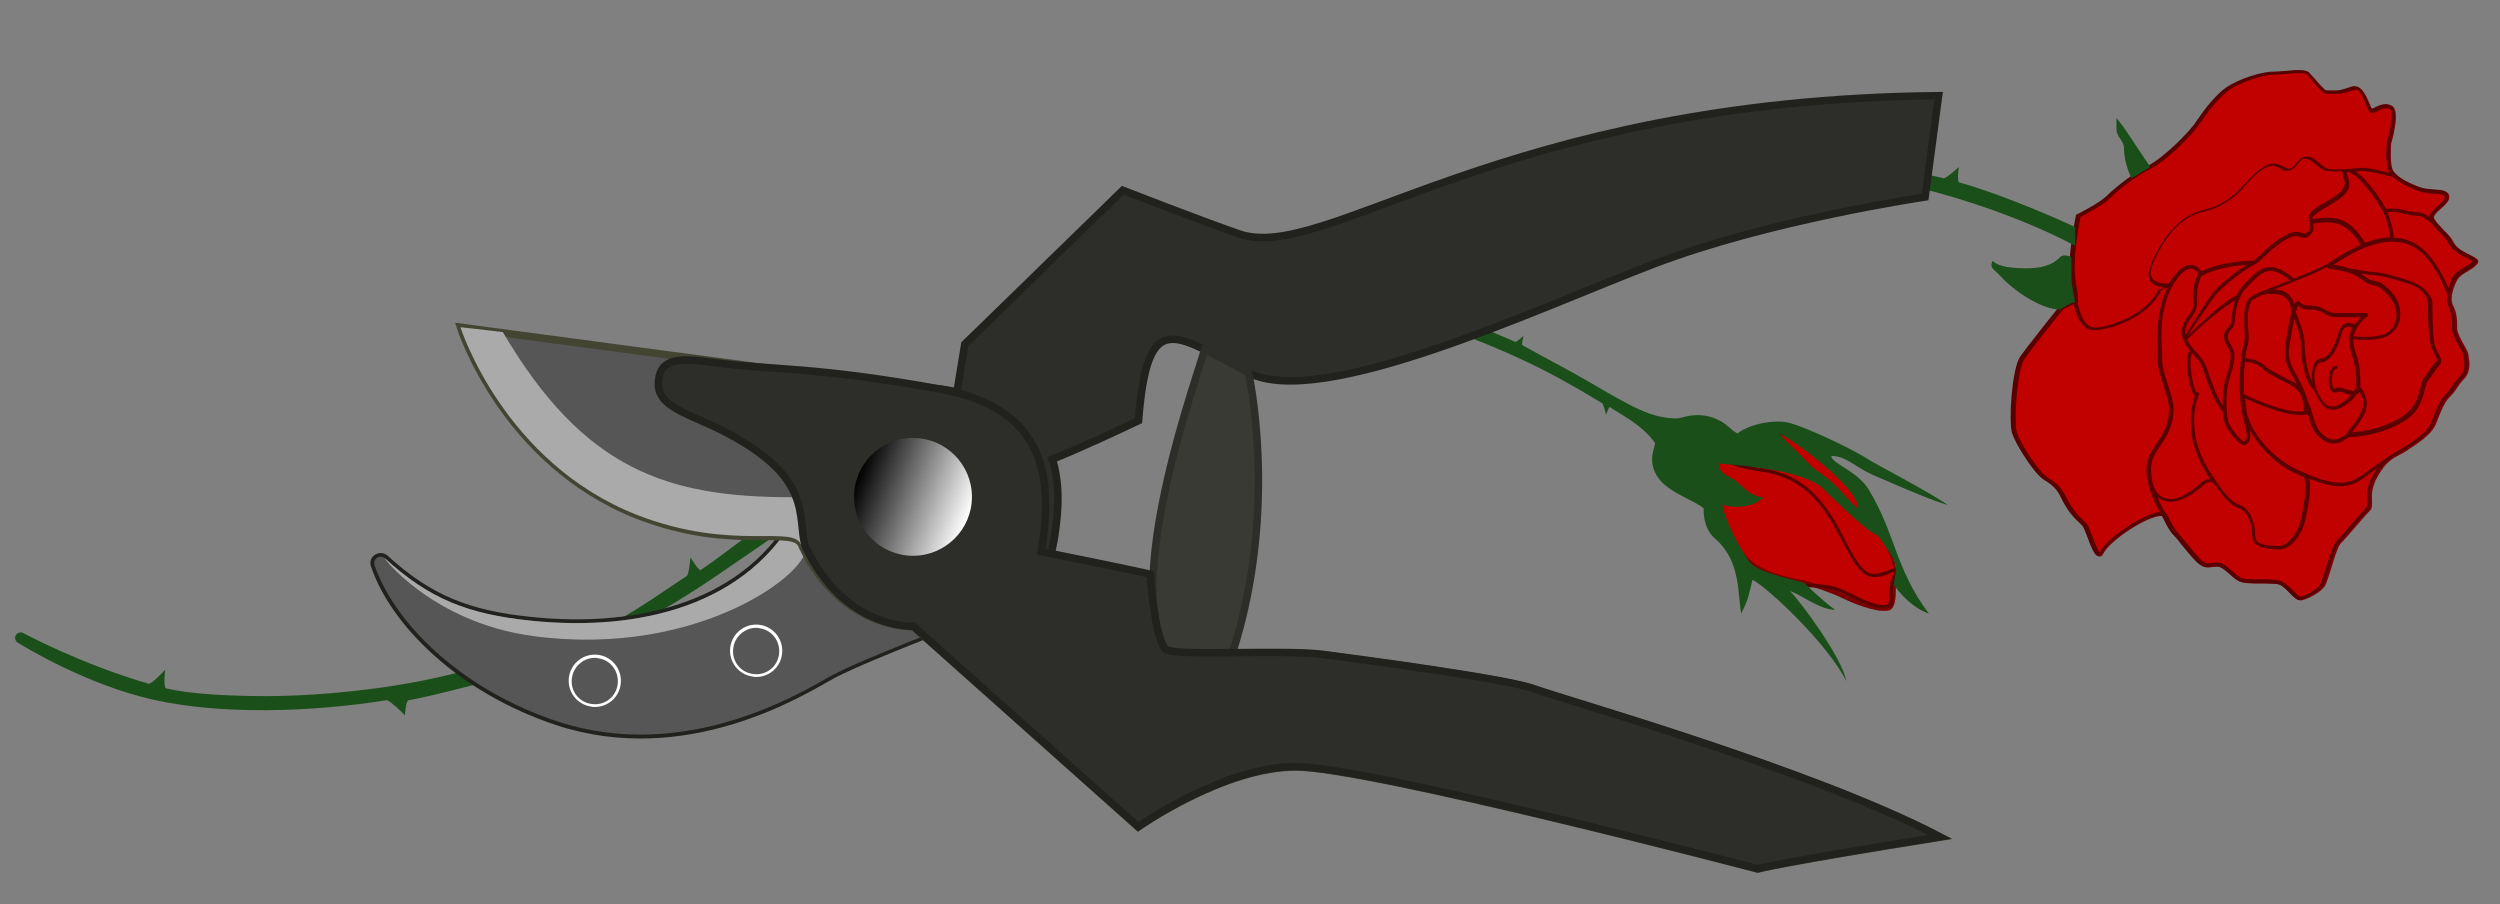 <?xml version="1.0" encoding="utf-8"?>
<!-- Generator: Adobe Illustrator 22.1.0, SVG Export Plug-In . SVG Version: 6.00 Build 0)  -->
<svg version="1.1" id="Слой_1" xmlns="http://www.w3.org/2000/svg" xmlns:xlink="http://www.w3.org/1999/xlink" x="0px" y="0px"
	 viewBox="0 0 666.2 241" style="enable-background:new 0 0 666.2 241;" xml:space="preserve">
<rect x="0" y="0" width="666.2" height="241" fill="#808080" stroke="none"/>
<style type="text/css">
	.st0{fill:#C10100;}
	.st1{fill:#7A0101;}
	.st2{fill:#590000;}
	.st3{fill:#1A4F1A;}
	.st4{fill:#2D2D29;stroke:#21211E;stroke-width:2;stroke-miterlimit:10;}
	.st5{fill:#565656;}
	.st6{fill:#AAAAAA;}
	.st7{fill:#565656;stroke:#434432;stroke-width:2;stroke-miterlimit:10;}
	.st8{fill:#3A3A35;stroke:#2D2D29;stroke-width:2;stroke-miterlimit:10;}
	.st9{fill:url(#SVGID_1_);}
	.st10{display:none;fill:#6D6D6D;}
	.st11{fill:#FFFFFF;}
	.st12{display:none;fill:#FFFFFF;}
</style>
<g>
	<path class="st0" d="M554,57.5c0,0,6-3,8-5s7-6,11-8s11-9,13-12s5-7,8-9s9-4,12-4s8-1,9,0s4,5,5,5s2,0,3,0s3.1-0.7,4-1c3-1,4,6,5,6
		s3-2,5-1s-0.5,9.5-0.5,9.5s-0.5,5.5,0.5,7.5s5,4,8,5s7,0,7,2s-5,4-4,6s4,4,5,6s3,3,5,4s2,1,1,2s-4,2-5,4s-2,5-1,7s1,4,1,6s3,6,3,7
		s1,4-1,6s-2,3-4,5s-3,6-4,8s-4,4-7,6s-5,2-8,7s-1,8-2,9s-7,8-8,9s-2,5-4,11c-0.7,2.1-5,4-6,4s-3-3-5-4s-9,0-11-1s-4-4-6-4s-3,1-5-1
		s-5-6-6-7s-2-3-3-5c-1.3-2.5-14.6,5.2-17,10c-1,2-3-5-4-7s-3-2-6-8c-2-4-4-4-6-6s-6-8-7-11s0-17,2-20S549.5,82,549.5,82l3.4-1.7
		c0,0,0.6,0.7-0.4-5.3S554,57.5,554,57.5z"/>
	<path class="st0" d="M480.5,155c0,0,7,2,11,4s10,4,12,3s1-6.7,1.5-8.8c0.5-2.2-3.5-14.2-12.5-24.2s-13-14-23-14c-4,0-13,4-14,11
		s5,18,10,23S480.5,155,480.5,155z"/>
	<path class="st1" d="M502,162.8c-3,0-7.9-1.9-10.8-3.3c-3.8-1.9-10.3-3.8-10.9-4c-0.8-0.1-10.3-1.2-15.3-6.1
		c-4.8-4.8-11.2-15.9-10.1-23.4c1.1-7.5,10.6-11.4,14.5-11.4c10.2,0,14.3,4.1,23.4,14.2c8.9,9.9,13.2,22.1,12.6,24.6
		c-0.1,0.7-0.1,1.7-0.2,2.9c0,2.6,0,5.5-1.6,6.3C503.3,162.7,502.7,162.8,502,162.8z M469.5,115.5c-3.5,0-12.5,3.7-13.5,10.6
		s5.1,17.8,9.9,22.6c4.8,4.8,14.6,5.8,14.7,5.9h0.1c0.3,0.1,7.1,2,11.1,4c4.2,2.1,9.9,3.8,11.6,3c1.1-0.5,1.1-3.4,1.1-5.4
		c0-1.2,0-2.3,0.2-3.1c0.4-1.9-3.4-13.7-12.4-23.7C483.3,119.5,479.3,115.5,469.5,115.5z"/>
	<path class="st1" d="M613,160c-0.7,0-1.5-0.7-2.5-1.8c-0.9-0.9-1.8-1.8-2.7-2.3c-0.9-0.4-3.1-0.4-5.3-0.4c-2.4,0-4.6,0-5.7-0.6
		c-0.9-0.4-1.7-1.2-2.5-1.9c-1.1-1-2.3-2-3.3-2c-0.5,0-0.9,0.1-1.4,0.1c-1.2,0.2-2.4,0.4-4-1.3c-1.2-1.2-2.7-3.1-4-4.6
		c-0.9-1.1-1.6-2-2-2.4c-1.1-1.1-2-3-3.1-5.1c-0.1-0.2-0.5-0.2-0.7-0.2c-3.4,0-13.5,6.3-15.4,10.2c-0.3,0.6-0.7,0.6-0.9,0.6
		c-1,0-1.7-1.7-3-5.2c-0.4-1-0.7-1.9-1-2.4c-0.3-0.7-0.8-1.1-1.4-1.6c-1.1-1-2.7-2.5-4.6-6.4c-1.3-2.5-2.5-3.4-3.8-4.3
		c-0.7-0.5-1.4-0.9-2.1-1.6c-2.1-2.1-6.1-8.2-7.1-11.2s-0.1-17.2,2.1-20.4c2-3,10.2-13.1,10.5-13.5l0.2-0.1l3.3-1.6
		c0-0.4,0-1.5-0.6-4.8c-1-6,1.4-17.2,1.5-17.7l0.1-0.2l0.2-0.1c0.1,0,6-3,7.9-4.9c2.1-2.1,7.2-6.1,11.1-8.1
		c3.8-1.9,10.8-8.8,12.8-11.8s5.1-7.1,8.1-9.1c3.1-2.1,9.2-4.1,12.3-4.1c1,0,2.2-0.1,3.4-0.2c3.2-0.3,5.2-0.4,6,0.4
		c0.3,0.3,0.7,0.8,1.3,1.4c0.9,1.1,2.8,3.3,3.4,3.4h3c0.9,0,3-0.7,3.8-1c2.4-0.8,3.6,2.3,4.5,4.3c0.2,0.6,0.6,1.4,0.8,1.6
		c0.2,0,0.6-0.2,1-0.4c1.1-0.5,2.6-1.3,4.2-0.5c2.2,1.1,0.4,8-0.2,10.1c-0.1,1.4-0.3,5.6,0.5,7.1c0.9,1.7,4.5,3.7,7.7,4.7
		c1.1,0.4,2.4,0.5,3.5,0.5c2,0.1,3.8,0.3,3.8,1.9c0,1.1-1.1,2.1-2.2,3.1c-1.1,0.9-2.2,1.9-1.8,2.7c0.5,0.9,1.5,1.9,2.4,2.9
		c1,1,2.1,2.1,2.6,3.1c0.9,1.9,2.8,2.8,4.8,3.8c1.3,0.7,1.8,0.9,1.9,1.5c0.1,0.5-0.3,0.8-0.8,1.3c-0.4,0.4-1,0.8-1.7,1.2
		c-1.2,0.7-2.6,1.5-3.2,2.7c-0.5,1-2.1,4.4-1,6.6c1.1,2.1,1.1,4.2,1.1,6.2c0,1,1,2.9,1.8,4.3s1.2,2.2,1.2,2.7c0,0.2,0,0.4,0.1,0.7
		c0.2,1.3,0.5,3.8-1.2,5.6c-1,1-1.4,1.7-1.9,2.4c-0.5,0.8-1,1.5-2.1,2.6c-1.3,1.3-2.2,3.7-3,5.6c-0.3,0.9-0.6,1.7-1,2.3
		c-1.1,2.1-4,4.1-7.2,6.2c-0.8,0.5-1.4,0.9-2.1,1.2c-2,1.1-3.6,1.9-5.7,5.6c-1.8,3.1-1.7,5.3-1.6,6.8c0,1,0.1,1.7-0.4,2.3
		c-0.5,0.5-2.3,2.5-4,4.5c-1.8,2.1-3.5,4-4,4.5c-0.6,0.6-1.4,3-2.4,6.3c-0.4,1.3-0.9,2.9-1.5,4.5C618.7,158,614.2,160,613,160z
		 M591,150c1.4,0,2.7,1.2,3.9,2.3c0.8,0.7,1.5,1.4,2.3,1.8c0.9,0.4,3.1,0.4,5.3,0.4c2.4,0,4.6,0,5.7,0.6c1.1,0.5,2.1,1.6,3,2.5
		c0.6,0.6,1.5,1.5,1.8,1.5c0.8,0,4.9-1.8,5.5-3.7c0.6-1.7,1-3.2,1.5-4.5c1.2-3.7,1.9-5.9,2.7-6.7c0.5-0.5,2.3-2.5,4-4.5
		c1.8-2.1,3.5-4,4-4.5c0.2-0.2,0.2-0.8,0.1-1.5c-0.1-1.6-0.2-4.1,1.8-7.4c2.3-3.9,4.1-4.8,6.1-6c0.6-0.4,1.3-0.7,2-1.2
		c2.9-1.9,5.9-3.9,6.8-5.8c0.3-0.6,0.6-1.4,0.9-2.2c0.8-2,1.7-4.4,3.2-5.9c1-1,1.4-1.7,1.9-2.4c0.5-0.8,1-1.5,2.1-2.6
		c1.4-1.4,1.1-3.4,0.9-4.8c-0.1-0.4-0.1-0.7-0.1-0.9c0-0.3-0.6-1.4-1.1-2.2c-0.9-1.6-1.9-3.5-1.9-4.8c0-2,0-3.9-0.9-5.8
		c-1.2-2.5,0.3-6,1-7.4s2.3-2.4,3.6-3.1c0.6-0.4,1.2-0.7,1.5-1c0.2-0.2,0.4-0.4,0.5-0.5c-0.2-0.2-0.7-0.4-1.3-0.7
		c-2-1-4.1-2.1-5.2-4.2c-0.5-0.9-1.5-1.9-2.4-2.9c-1-1-2.1-2.1-2.6-3.1c-0.7-1.4,0.8-2.7,2.1-3.9c0.9-0.8,1.9-1.7,1.9-2.4
		c0-0.7-0.9-0.8-2.9-0.9c-1.2-0.1-2.5-0.2-3.8-0.6c-2.5-0.8-7.1-2.9-8.3-5.3c-1.1-2.1-0.6-7.5-0.6-7.8c1.2-4,1.8-8.5,0.8-9
		c-1.1-0.6-2.3,0-3.3,0.5c-0.6,0.3-1.1,0.5-1.5,0.5c-0.7,0-1-0.8-1.6-2.3c-0.9-2.3-1.9-4.2-3.2-3.8c-1,0.3-3.1,1-4.2,1h-3
		c-0.8,0-1.9-1.2-4.2-3.8c-0.5-0.6-0.9-1.1-1.2-1.4c-0.5-0.5-3.2-0.3-5.2-0.1c-1.2,0.1-2.5,0.2-3.5,0.2c-2.9,0-8.8,2-11.7,3.9
		s-5.9,5.9-7.9,8.9c-2.1,3.1-9.1,10.1-13.2,12.2c-3.9,1.9-8.8,5.8-10.9,7.9c-1.8,1.8-6.8,4.4-7.9,5c-0.3,1.7-2.3,11.7-1.4,17.1
		c0.9,5.5,0.6,5.7,0.2,5.9l-0.4,0.2l0,0l-3,1.5c-0.8,1-8.5,10.6-10.4,13.4c-1.8,2.8-2.9,16.6-1.9,19.6c0.9,2.8,4.8,8.8,6.9,10.8
		c0.6,0.6,1.3,1,1.9,1.5c1.4,0.9,2.8,1.9,4.2,4.6c1.9,3.7,3.3,5.1,4.4,6.1c0.6,0.6,1.2,1.1,1.6,1.9c0.3,0.6,0.6,1.5,1,2.5
		c0.5,1.4,1.5,4,2.1,4.5l0,0c2.2-4.3,12.6-10.8,16.3-10.8l0,0c1,0,1.4,0.4,1.6,0.8c1,1.9,2,3.9,2.9,4.9c0.4,0.4,1.2,1.4,2.1,2.5
		c1.2,1.5,2.8,3.4,3.9,4.5c1.3,1.3,2,1.2,3.1,1C589.9,150.1,590.4,150,591,150z"/>
</g>
<path id="Роза_1_" class="st2" d="M657.6,72c0.7-0.4,1.3-0.8,1.7-1.2c0.5-0.5,0.9-0.9,0.8-1.3c-0.1-0.5-0.6-0.8-1.9-1.5
	c-2-1-3.9-1.9-4.8-3.8c-0.5-1.1-1.6-2.1-2.6-3.1s-1.9-1.9-2.4-2.9c-0.4-0.7,0.7-1.7,1.8-2.7s2.2-2,2.2-3.1c0-1.7-1.9-1.8-3.8-1.9
	c-1.1-0.1-2.4-0.2-3.5-0.5c-3.2-1.1-6.9-3-7.7-4.7c-0.8-1.5-0.6-5.7-0.5-7.1c0.6-2.1,2.4-9,0.2-10.1c-1.6-0.8-3.1,0-4.2,0.5
	c-0.4,0.2-0.8,0.4-1,0.4c-0.2-0.2-0.5-1-0.8-1.6c-0.8-2-2.1-5.1-4.5-4.3c-0.9,0.3-2.9,1-3.8,1h-3c-0.6-0.1-2.5-2.3-3.4-3.4
	c-0.5-0.6-1-1.1-1.3-1.4c-0.8-0.8-2.8-0.7-6-0.4c-1.2,0.1-2.4,0.2-3.4,0.2c-3.1,0-9.2,2-12.3,4.1c-3,2-6.1,6.1-8.1,9.1
	c-2,3.1-9,9.9-12.8,11.8c-4,2-9,6-11.1,8.1c-1.9,1.9-7.8,4.9-7.9,4.9l-0.2,0.1l-0.1,0.2c-0.1,0.5-2.5,11.7-1.5,17.7
	c0.5,3.3,0.6,4.4,0.6,4.8l-3.3,1.6l-0.2,0.1c-0.3,0.4-8.5,10.6-10.5,13.5c-2.2,3.3-3.1,17.4-2.1,20.4s5,9.1,7.1,11.2
	c0.7,0.7,1.4,1.2,2.1,1.6c1.3,0.9,2.6,1.7,3.8,4.3c1.9,3.9,3.5,5.3,4.6,6.4c0.6,0.6,1.1,1,1.4,1.6c0.3,0.5,0.6,1.4,1,2.4
	c1.3,3.5,2.1,5.2,3,5.2c0.2,0,0.6-0.1,0.9-0.6c2-3.9,12.1-10.2,15.4-10.2c0.2,0,0.6,0,0.7,0.2c1,2.1,2,4.1,3.1,5.1
	c0.4,0.4,1.2,1.3,2,2.4c1.2,1.5,2.8,3.4,4,4.6c1.6,1.6,2.8,1.5,4,1.3c0.4-0.1,0.9-0.1,1.4-0.1c1,0,2.2,1,3.3,2
	c0.8,0.7,1.7,1.5,2.5,1.9c1.1,0.6,3.3,0.6,5.7,0.6c2.2,0,4.4,0,5.3,0.4c0.9,0.5,1.9,1.4,2.7,2.3c1,1,1.8,1.8,2.5,1.8
	c1.2,0,5.7-2,6.5-4.3c0.6-1.7,1-3.2,1.5-4.5c1-3.3,1.8-5.6,2.4-6.3c0.5-0.5,2.2-2.5,4-4.5c1.7-2,3.5-4,4-4.5s0.5-1.3,0.4-2.3
	c-0.1-1.5-0.2-3.8,1.6-6.8c2.2-3.7,3.8-4.5,5.7-5.6c0.7-0.4,1.3-0.7,2.1-1.2c3.1-2.1,6.1-4.1,7.2-6.2c0.3-0.6,0.6-1.4,1-2.3
	c0.7-1.9,1.6-4.3,3-5.6c1-1,1.6-1.8,2.1-2.6c0.5-0.8,1-1.5,1.9-2.4c1.8-1.8,1.4-4.3,1.2-5.6c0-0.3-0.1-0.6-0.1-0.7
	c0-0.5-0.4-1.3-1.2-2.7c-0.8-1.5-1.8-3.3-1.8-4.3c0-2,0-4.1-1.1-6.2s0.5-5.5,1-6.6C655,73.6,656.5,72.7,657.6,72z M637.7,47.2
	c1.9,1.7,5.1,3.1,7.1,3.8c1.2,0.4,2.6,0.5,3.8,0.6c2,0.1,2.9,0.3,2.9,0.9c0,0.7-1,1.6-1.9,2.4c-1,0.9-2.1,1.9-2.2,3
	c-0.8-0.7-1.8-1.3-2.9-1.3c-1.1,0-2.6-0.3-3.8-0.6c-0.9-0.2-1.7-0.4-2.2-0.4h-2.7c-0.8-1.4-4.4-7.5-8.1-9.9c0.8-0.1,1.4-0.1,1.8-0.1
	C630.9,45.5,635.5,46.6,637.7,47.2z M630.2,64.7c-1.9-3.3-4-5.3-6.6-6.2c-2.6-0.9-6.2-0.3-7.4-0.1c0-0.3,0.2-0.7,0.6-1.1
	c0.7-0.7,2-1.4,3.3-2.2c2.4-1.4,5.1-2.9,5.8-5c0.4-1.1,0-2.3-0.3-3.2c-0.1-0.4-0.3-1-0.3-1.1c0.1,0,0.3,0,0.4,0
	c4.1,1.3,9.1,10.2,9.3,10.4c0,0.1,1.7,3.5,1.9,7C634.7,63.3,632.4,63.9,630.2,64.7z M620.4,71.5c0.2,0,2.5,0.5,5.1,1
	c1.2,0.4,2.5,1,3.7,1.9c1.9,1.4,2.8,1.6,3.5,1.7c0.8,0.1,1.4,0.2,3.4,2.3c1.8,1.8,2.7,4,2.5,6.1c-0.2,1.7-1,3.2-2.4,4.1
	c-2.3,1.5-7.3,1.2-9.1,1l0.2-0.5c0.5-1.3,1.6-3.4,3.5-4.7c0.2-0.1,0.3-0.4,0.2-0.6s-0.3-0.4-0.5-0.4h-8c-1.4,0-2-0.4-2.8-0.8
	c-0.9-0.5-2-1.2-4.2-1.2c-1,0-1.8,0-2.6-0.9c-0.2-0.2-0.5-0.3-0.8-0.2c-0.2,0.1-0.5,0.3-0.7,0.7c-0.2-0.7-0.6-1.6-1.5-2.5
	c-1-1-2.5-1.3-3.9-1.4c0.9-0.3,1.7-0.7,2.6-1c0.8-0.3,1.7-0.6,2.5-1c0,0,0,0,0.1,0l0.1-0.1c3.2-1.2,6.5-2.6,8.9-3.9
	C620.2,71.4,620.3,71.5,620.4,71.5z M614,127.2C614.1,127.2,614.1,127.2,614,127.2c0.9,1.7,0.1,7.3-1,11.7c-0.9,3.7-3.7,6.6-5.5,6.6
	s-6.5,0-6.5-2.5c0-3.2-1.1-7.4-4.3-8.5c-2.8-0.9-5.7-5.7-5.8-5.8c0-0.1-4.9-6-5.9-12.8c-1-6.7,0.9-10.7,1-10.7
	c0.1-0.2,0-0.5-0.2-0.6c-0.1-0.1-0.3-0.1-0.5-0.1c-0.2-0.2-0.7-1-1.3-4.6c-0.6-3.9-0.1-5.3,0.2-5.8c0.1,0.1,0.2,0.2,0.3,0.4
	c1,1.1,2,2.1,2.5,3.7c1.1,3.2,3,9.1,5.1,11.2c0,0,0.1,0.1,0.2,0.2c0.1,1.6,0.4,2.9,0.7,3.6c0.7,1.4,3.2,5.2,4.9,5.4
	c0.1,0,0.1,0,0.2,0c0.3,0,0.5-0.1,0.7-0.3c0.9-0.9,1.1-1.8,0.7-3.7c1.4,2.5,5.4,8.6,12.7,11.8C612.9,126.7,613.5,127,614,127.2z
	 M615.5,59.7c0.2,0.7,0.4,1.2-0.4,2c-0.7,0.7-1,0.6-1.6,0.4c-0.8-0.3-2-0.7-4.3,0.5c-2.4,1.2-4.5,3.1-6.1,4.6c-1.1,1-2,1.9-2.8,2.3
	c-1.1,0-7.7,0-13.7,2.8c-0.7-1.1-1.7-1.7-2.8-1.7h-0.1c-1.8,0-3.7,1.7-5.7,4.9c-1.1,0.1-3.5,0-4.4-1.3c-0.7-0.9-0.6-2.2,0.2-4.1
	c3.4-7.9,8.1-12.6,13.6-13.7c3.2-0.6,7.2-3.1,9.3-5.1c0.5-0.5,1-1,1.5-1.7c1.8-2,4.1-4.5,6.3-5.2c1.4-0.5,2.2,0,3.1,0.5
	c0.8,0.5,1.8,1,2.9,0.4c1-0.5,1.5-1.2,2-1.8c0.5-0.7,0.9-1.2,1.8-1.2c1,0,1.8,0.7,2.6,1.4c0.6,0.5,1.3,1.1,2.1,1.5
	c1.1,0.5,3.1,0.6,5.1,0.4c0,0.4,0.2,1,0.3,1.4c0.3,0.8,0.6,1.8,0.3,2.6c-0.6,1.7-3.1,3.2-5.3,4.4c-1.4,0.8-2.7,1.6-3.5,2.4
	C614.9,57.9,615.3,58.9,615.5,59.7z M593.6,92.4c0.2,0.3,0.3,0.6,0.5,0.9c0.9,1.8-0.1,4.8-1,7.6c-0.6,1.7-0.8,4.5-0.8,7.1
	c-1.7-2.4-3.4-7.5-4.3-10.1c-0.6-1.7-1.7-2.9-2.7-4c-0.2-0.2-0.4-0.5-0.6-0.7l0,0c-0.6-0.7-1.2-1.4-1.7-2.3
	c-0.1-0.1-0.1-0.2-0.2-0.4c0,0,0.1,0,0.1-0.1c0.1-0.1,7.7-7.6,12.7-10.3c-0.5,1.6-0.8,3.2-0.9,4.5c-0.1,0.9-0.2,1.9-0.5,2.1
	C591.7,89.1,592.7,90.7,593.6,92.4z M582.4,89.2c-0.3-1.9,0.6-3.2,1.5-4.5c0.4-0.5,0.7-1,1-1.5c0.6-1.1,0.6-2.4,0.6-3.8
	s0-2.8,0.5-4.2c0.3-0.9,0.5-1.4,0.6-1.6l0.1-0.1c4.4-2.2,9.3-2.8,11.9-2.9c-2.9,1.9-7.8,5.6-9.5,8.2
	C587.4,81.3,583.5,87.4,582.4,89.2z M578.9,76.2c2.2-3.8,3.9-4.6,4.9-4.6c0,0,0,0,0.1,0c0.9,0,1.6,0.7,1.9,1.2c-0.2,0.4-0.4,1-0.8,2
	c-0.5,1.6-0.5,3.1-0.5,4.5c0,1.3,0,2.5-0.4,3.4c-0.2,0.4-0.6,0.9-0.9,1.4c-1.2,1.7-2.8,3.7-1.1,7.1c0.4,0.8,0.9,1.5,1.5,2.2
	c-0.6,0.7-1.2,2.4-0.5,6.7c0.6,3.8,1.3,4.9,1.8,5.3c-0.5,1.4-1.6,5.1-0.8,10.7c0.7,4.9,3.3,9.2,4.8,11.5c-1.1,0-2.1,0.8-3.1,1.7
	c-1.3,1.1-2.9,2.4-5.3,3.3c-1.6,0.5-3,0.5-4.2-0.1c-1.8-1-2.5-3.1-2.6-3.6c-0.3-1.2-0.5-2.5-0.5-3.8c0-2.6,1.2-4.4,2.6-6.5
	c1.6-2.4,3.4-5.1,3.4-9.5c0-2.1-0.8-4.4-1.5-6.7c-0.7-2.2-1.5-4.4-1.5-6.3c0-0.6,0-1.3,0-2.1C575.8,89.5,575.6,82.1,578.9,76.2z
	 M598.1,117.7c-0.9-0.1-3.1-2.9-4.1-4.9c-0.9-1.9-0.9-8.7,0-11.6c1-3,2.1-6.2,1-8.4c-0.2-0.3-0.3-0.6-0.5-0.9
	c-0.9-1.6-1.5-2.6,0.4-4.5c0.5-0.5,0.6-1.3,0.7-2.7c0.3-2.3,0.7-5.8,3.3-8.3l0.8-0.8c1.9-2,3.4-3.4,5.3-3.4c1.4,0,3,0.7,5.2,2.5
	c-0.7,0.3-1.4,0.5-2,0.8c-5.5,2.1-8.6,3.3-9.2,4.4c-1.2,2.4-1,5.2-0.9,7.6c0.1,1.7,0.2,3.3-0.2,4.4c-1,3-1.8,13.2,0,20.3
	C599,116.1,598.9,116.9,598.1,117.7z M598.2,96.4c0.6,0,3.3,0.3,4.9,2c1.1,1.1,3.1,2.1,7.1,4.1c3.5,1.7,3.7,5.1,3.7,7.1
	c-5.3,0.6-14.3-3.8-16-4.6C597.9,101.9,598,98.8,598.2,96.4z M610.7,101.6c-3.9-2-5.9-3-6.9-3.9c-1.9-1.9-4.7-2.2-5.5-2.3
	c0.2-1.4,0.4-2.5,0.6-3.2c0.5-1.4,0.3-3,0.2-4.8c-0.2-2.4-0.3-4.9,0.8-7.1c0.2-0.4,1.4-1,2.9-1.7c0.5-0.1,4.6-0.9,6.3,0.8
	c1.3,1.3,1.3,2.3,1.4,3.1c0,0.3,0,0.5,0.1,0.8c-0.5,1.8-1,4.7-1.6,8.7c-0.6,3.8,0.7,6.1,2.2,8.8c0.3,0.5,0.6,1.1,0.9,1.7
	C611.7,102.1,611.2,101.8,610.7,101.6z M615,106.9c-0.8-2.8-1.9-4.9-2.9-6.7c-1.5-2.6-2.6-4.7-2-8.1c0.4-2.3,0.8-5.1,1.3-7.2
	c0.7,1.9,1.7,4.8,1.7,6.1c0,1.5,0.1,4.6,1,8.1c0.8,3.3,2,4.4,2.5,4.7c0.2,0.5,0.3,0.9,0.6,1.4c1.2,2.4,2.3,3.6,3.7,3.9s3-0.2,5-1.8
	c1-0.7,1.6-1.5,2.1-2.2c0.1,0,0.3-0.1,0.4-0.2c0.2-0.1,0.3-0.3,0.4-0.5c0.1,0.1,0.2,0.4,0.4,0.7c1.6,3.2-0.4,5.8-2.9,9.1
	c-0.3,0.4-0.7,0.9-1,1.4c-0.3,0.3-2.8,2.6-5.3,0.9s-2.8-2.5-4.2-7.7L615,106.9z M622.5,97.5c-0.4,0-1.1,0.2-1.6,1.4
	c-0.6,1.6-0.5,4.5,0.4,5.4c0.4,0.4,0.9,0.4,1.4,0.2c0.6-0.3,1.6,0,2.5,0.4c0.5,0.2,0.9,0.3,1.3,0.4c-0.4,0.4-0.8,0.9-1.4,1.4
	c-1.8,1.3-3.1,1.8-4.2,1.6c-1.1-0.3-2-1.3-3.1-3.4c-1.4-2.8-1.3-6.1-0.3-7.6c0.2-0.3,0.5-0.7,0.9-0.7c2.2,0,4.4-3,5.5-7.4
	c0.3-1.1,0.7-1.8,1.3-2c0.2-0.1,0.4-0.1,0.6-0.1c0.4,0,0.8,0.1,1,0.2l-0.5,1.4c-0.3,0.7-0.4,1.2-0.4,1.2V90c0,0.2,0,2.2,1,5.1
	s1,5.9,1,7.8c0,0.2,0,0.3,0,0.5c-0.2,0.2-0.4,0.5-0.7,0.8l0,0l0,0c-0.4,0-1.1-0.2-1.7-0.4c-1.1-0.4-2.3-0.8-3.3-0.3
	c-0.2,0.1-0.2,0-0.3,0c-0.5-0.5-0.7-2.8-0.2-4.3c0.1-0.2,0.3-0.8,0.7-0.8c0.3,0,0.5-0.2,0.5-0.5S622.8,97.5,622.5,97.5z M625,86.2
	c-0.9,0.4-1.6,1.3-1.9,2.7c-1,3.8-2.9,6.6-4.5,6.6c-0.5,0-1.2,0.2-1.7,1.1c-0.7,1.1-1,3-0.8,5.1c-0.3-0.6-0.7-1.5-1-2.8
	c-0.9-3.6-1-6.7-1-7.9c0-2.1-1.9-6.9-2.3-7.8c0.2-0.8,0.4-1.4,0.6-1.7c1.1,1,2.2,1,3.2,1c2,0,2.8,0.5,3.7,1c0.8,0.5,1.7,1,3.3,1h6.6
	c-0.6,0.6-1.1,1.3-1.6,1.9C627.1,86.2,626,85.8,625,86.2z M627,114.9c2.6-3.4,4.9-6.3,3-10.2c-0.3-0.7-0.6-1.2-1-1.4
	c0-0.1,0-0.3,0-0.4c0-2,0-5.1-1-8.2c-0.7-2-0.9-3.5-0.9-4.3c1.8,0.2,7.1,0.6,9.7-1.2c1.6-1.1,2.6-2.8,2.8-4.9
	c0.2-2.4-0.7-4.9-2.7-6.9c-2.3-2.3-3.1-2.4-4-2.5c-0.6-0.1-1.4-0.2-3.1-1.5c-0.2-0.2-0.5-0.4-0.7-0.5c1.5,0.2,2.8,0.4,3.4,0.4
	c1.9,0,8.8,2,10.8,2.9c1.9,0.9,3.7,2.8,3.7,4.6c0,6.7,0.4,10.8,1.1,12.2c0.2,0.4,0.4,0.8,0.6,1.2c0.8,1.4,0.9,1.8,0.4,2.2
	c-0.5,0.5-1.1,1.3-1.6,2.1c-0.5,0.7-1,1.5-1.4,1.9c-0.5,0.5-0.7,1.4-1,2.6c-0.5,1.9-1.2,4.6-3,6.4c-3.4,3.4-10.4,5.6-15.6,5.8
	C626.7,115.3,626.8,115.1,627,114.9z M611.3,74.2c-6.5-5.3-9-2.8-12.4,0.7l-0.8,0.8c-0.9,0.9-1.6,2-2.1,3
	c-3.4,1.5-10.1,7.9-13.1,10.9c1.6-2.6,5.8-8.5,6.9-10.2c1.9-2.9,8.7-7.8,10.8-8.8c0.9-0.4,1.9-1.4,3.1-2.5c1.6-1.5,3.6-3.3,5.9-4.5
	c1.9-1,2.8-0.7,3.5-0.4c0.9,0.3,1.6,0.4,2.6-0.7c1.2-1.2,0.9-2.2,0.6-2.9c1.1-0.2,4.5-0.7,6.8,0.1c2.3,0.8,4.2,2.6,6,5.6
	c-2.9,1.2-5.7,2.9-8.1,4.5C618.9,71.2,615.1,72.7,611.3,74.2z M554.4,57.8c1.1-0.6,6.1-3.1,7.9-5c2.1-2.1,7-6,10.9-7.9
	c4.1-2,11.1-9,13.2-12.2c2-3,5-6.9,7.9-8.9c2.9-1.9,8.8-3.9,11.7-3.9c1,0,2.3-0.1,3.5-0.2c2-0.2,4.7-0.4,5.2,0.1
	c0.3,0.3,0.7,0.8,1.2,1.4c2.2,2.6,3.3,3.8,4.2,3.8h3c1.1,0,3.2-0.7,4.2-1c1.4-0.5,2.3,1.5,3.2,3.8c0.6,1.4,0.9,2.3,1.6,2.3
	c0.5,0,0.9-0.2,1.5-0.5c1-0.5,2.1-1.1,3.3-0.5c1,0.5,0.4,5-0.8,9c0,0.2-0.5,5.7,0.6,7.8c0,0.1,0.1,0.1,0.1,0.2
	c-1.5-0.4-5.5-1.4-7.1-1.4c-0.6,0-1.5,0.1-2.5,0.2c-2.4,0.2-6,0.5-7.3-0.1c-0.7-0.4-1.3-0.9-1.9-1.4c-0.9-0.8-1.9-1.7-3.3-1.7
	c-1.4,0-2,0.8-2.6,1.6c-0.4,0.5-0.9,1.1-1.6,1.5c-0.7,0.3-1.1,0.1-2-0.4c-1-0.5-2.1-1.2-3.9-0.6c-2.4,0.8-4.8,3.4-6.7,5.5
	c-0.5,0.6-1.1,1.2-1.5,1.6c-1.9,1.9-5.7,4.3-8.7,4.9c-4.1,0.8-9.9,4-14.4,14.3c-0.9,2.2-1,3.9-0.1,5.1c0.7,0.9,3,1.4,4,1.6l-2,0.3
	c-2.9,6.7-13.3,10.2-17,10.2c-3.3,0-4.4-5.9-4.5-6.5c0.2-0.4,0.1-1.7-0.5-5.6C552.1,69.5,554.1,59.5,554.4,57.8z M559.6,147.3
	C559.5,147.3,559.5,147.3,559.6,147.3c-0.6-0.5-1.5-3.1-2.1-4.5c-0.4-1-0.7-1.9-1-2.5c-0.4-0.8-1-1.3-1.6-1.9
	c-1.1-1-2.5-2.3-4.4-6.1c-1.4-2.8-2.8-3.7-4.2-4.6c-0.7-0.4-1.3-0.9-1.9-1.5c-2-2-5.9-8-6.9-10.8c-1-3,0.1-16.8,1.9-19.6
	c1.9-2.8,9.6-12.4,10.4-13.4l2.8-1.4c0.3,1.6,1.6,7,5.4,7c4.5,0,14.8-3.7,17.9-10.6l1.7-0.7c-3,5.9-2.8,13-2.6,17.3c0,0.8,0,1.5,0,2
	c0,2.1,0.8,4.4,1.5,6.7c0.7,2.2,1.5,4.4,1.5,6.3c0,4.1-1.6,6.6-3.2,9c-1.4,2.1-2.8,4.1-2.8,7c0,4.9,2.5,9.7,3.6,11.5
	C571.7,136.8,561.7,143,559.6,147.3z M632.6,126.2c-2,3.3-1.9,5.8-1.8,7.4c0,0.7,0.1,1.3-0.1,1.5c-0.5,0.5-2.2,2.5-4,4.5
	c-1.7,2-3.5,4-4,4.5c-0.8,0.8-1.5,3-2.7,6.7c-0.4,1.3-0.9,2.9-1.5,4.5c-0.6,1.9-4.8,3.7-5.5,3.7c-0.3,0-1.2-0.9-1.8-1.5
	c-0.9-0.9-1.9-1.9-3-2.5s-3.3-0.6-5.7-0.6c-2.2,0-4.4,0-5.3-0.4c-0.7-0.4-1.5-1.1-2.3-1.8c-1.3-1.1-2.5-2.3-3.9-2.3
	c-0.6,0-1.1,0.1-1.5,0.1c-1.1,0.2-1.9,0.3-3.1-1c-1.2-1.2-2.7-3-3.9-4.5c-0.9-1.1-1.7-2-2.1-2.5c-0.9-0.9-1.9-2.9-2.9-4.9
	c-0.1-0.2-0.3-0.4-0.5-0.5l0,0c0,0-1.1-1.7-2.1-4.1c0.3,0.2,0.5,0.4,0.9,0.6c0.8,0.4,1.6,0.6,2.6,0.6c0.8,0,1.6-0.1,2.4-0.4
	c2.7-0.9,4.4-2.4,5.7-3.4c1.8-1.6,2.5-2,3.8-0.7c0.4,0.6,3.2,5.2,6.2,6.2c2.7,0.9,3.7,4.6,3.7,7.5c0,3.5,5.4,3.5,7.5,3.5
	c2.2,0,5.4-3,6.5-7.4c0.2-0.9,2-8.1,1.2-11.4c3.3,1.3,6,2,8.2,2c2.4,0,4.4-0.8,6.4-2.3c1.1-0.8,2.4-1.8,3.7-2.7
	C633.2,125.2,632.9,125.7,632.6,126.2z M653.5,87.5c0,1.3,1,3.2,1.9,4.8c0.4,0.8,1.1,1.9,1.1,2.2c0,0.2,0,0.5,0.1,0.9
	c0.2,1.3,0.5,3.3-0.9,4.8c-1,1-1.6,1.8-2.1,2.6c-0.5,0.8-1,1.5-1.9,2.4c-1.5,1.5-2.4,3.9-3.2,5.9c-0.3,0.8-0.6,1.6-0.9,2.2
	c-0.9,1.9-3.9,3.9-6.8,5.8c-0.7,0.5-1.4,0.8-2,1.2c-0.3,0.1-0.5,0.3-0.7,0.4c-0.6,0.3-6.6,4.3-8.7,5.9c-4,3-8,2.7-16.5-1.1
	c-8.7-3.9-12.7-11-13.7-14c-0.1-0.3-0.2-0.6-0.3-0.8c-0.3-1.4-0.5-3-0.6-4.6c2.4,1.2,9.6,4.5,14.8,4.5c0.6,0,1.1,0,1.6-0.1
	c0.1,0,0.3-0.1,0.3-0.2c1.2,4.3,1.7,5.4,4.3,7.1c0.8,0.5,1.7,0.8,2.5,0.8c1.7,0,3.2-0.9,4-1.7c5.4-0.1,13.2-2.2,17.2-6.1
	c2-2,2.7-4.8,3.2-6.8c0.3-1,0.5-1.9,0.8-2.2c0.5-0.5,1.1-1.3,1.6-2.1c0.5-0.7,1-1.5,1.4-1.9c1-1,0.4-2.1-0.3-3.4
	c-0.2-0.3-0.4-0.7-0.6-1.2c-0.4-0.7-0.9-3.2-0.9-11.8c0-2.3-2.2-4.4-4.3-5.4c-2.1-1.1-9.2-3.1-11.2-3.1c-1,0-3.9-0.5-6.7-1
	c-1.7-0.6-3.3-0.9-4.3-0.9c0.1,0,0.2-0.1,0.2-0.1c2.5-1.6,5.4-3.4,8.5-4.6l0,0l0,0c4.7-1.8,9.6-2.4,13.9,0.6
	c4.6,3.3,7.8,11.7,7.8,11.8l0.2-0.1c-0.2,1.2-0.2,2.5,0.3,3.6C653.5,83.6,653.5,85.5,653.5,87.5z M652.5,76.8
	c-1-2.4-3.9-8.4-7.8-11.2c-2.2-1.5-4.5-2.2-6.8-2.3c-0.2-2.8-1.2-5.5-1.7-6.8h2.2c0.4,0,1.1,0.2,1.9,0.4c1.3,0.3,2.8,0.6,4.1,0.6
	c1.1,0,2.6,1.2,3.7,2.2c0.5,0.7,1.2,1.4,1.9,2.1c1,1,1.9,1.9,2.4,2.9c1.1,2.1,3.2,3.2,5.2,4.2c0.6,0.3,1.1,0.6,1.3,0.7
	c-0.1,0.1-0.3,0.3-0.5,0.5c-0.3,0.3-0.9,0.7-1.5,1c-1.3,0.7-2.9,1.7-3.6,3.1C653.3,74.8,652.9,75.7,652.5,76.8z"/>
<path id="Бутон_1_" class="st2" d="M501.7,162.1c-2.7,0-6.7-2-10.1-3.7l-0.9-0.4c-3.8-1.9-11.2-1.5-11.2-1.4l-0.1-1
	c0.3,0,7.7-0.5,11.8,1.6l0.9,0.4c3.5,1.8,9.5,4.8,11.1,3.2c0.3-0.3,0.3-1.3,0.3-2.3c0-1.7,0-3.8,1.2-5.8c0.1-0.2,0.2-0.3,0.2-0.4
	c-0.3,0.1-0.7,0.2-1,0.4c-1.5,0.6-3.6,1.4-5.5,1c-2.9-0.7-5.2-5.1-7.6-9.7c-1.2-2.2-2.4-4.5-3.7-6.5c-3.4-5.1-8.1-10.4-17.7-11.8
	c-6.8-1-8.1-2-8.3-2.1l0.7-0.7c0,0,1.2,0.9,7.7,1.9c9.9,1.4,14.8,7,18.3,12.2c1.3,2,2.6,4.3,3.7,6.6c2.3,4.4,4.5,8.6,7,9.2
	c1.5,0.4,3.5-0.4,4.9-0.9c1.2-0.5,1.9-0.8,2.3-0.3c0.4,0.4,0,1.1-0.3,1.8c-1,1.8-1,3.7-1,5.3c0,1.3,0,2.4-0.6,3
	C503.3,161.9,502.6,162.1,501.7,162.1z"/>
<g id="Стебли_1_">
	<g>
		<path class="st3" d="M41,186.5c-18-4-34.9-14.4-36.2-15.2c-0.7-0.4-1-1.3-0.6-2s1.3-1,2-0.6c0.2,0.1,15.2,8.2,33.4,13.5
			c0.8,0.2,4.4-3.7,4.4-3.7s-0.5,4.7,0.2,4.9c7.3,1.8,19.5,2.1,26.8,2.1c14,0,38-2,57-8c14.7-4.6,25.4-6.3,35.8-11.8
			c7.1-3.8,13.2-8.3,19.2-12.2c0.6-0.4,1-5,1-5s2.2,3.7,2.7,3.4c4-2.6,10.7-7.9,14.3-10.4c9.2-6.3,15-9.4,23.8-13.8
			c5.1-2.6,12.5-7.7,21.1-13.7c21.2-14.8,50.3-35,75.4-37.5c26.9-2.7,54.8,2.3,82.5,14.6c0.3,0.1,2.2-1.6,2.2-1.6s-0.6,2.3-0.3,2.5
			c6.3,3.5,12.3,6.6,17.3,9.5c12,7,17,10,24,10c1,0,5-2,10,0c3.3,1.3,4,3,6,4c4-3,10.4-3.5,13-3c5,1,18.8,7.8,22,10
			c1.7,1.1,15,8,21,12c-1.7-0.2-11.5-4.2-20-8c-4.6-2-7-5-11-5c0,2,7,4,10,9c7.2,11.9,7,21,16,33c-2.3-0.7-6-3-9.4-7.7
			c1.2-5.7,0.3-6.5-1.6-9.3c-1.8-2.7-4.6-7.3-8-11c1-5-17.8-18.9-21-20c3,3,8,8,9,9s5,3,9,8c0,0,2,2,3,3c1.9,2.1,5,6,6,8
			c0,0-0.9-1-1-1c-3-1-14.4-12.6-15-13c-7-5-25.4-5.7-27-6c0,3,3.1,3.3,5,5s4,4,7,4c-3,3-8.3,2.9-11,2c0.5,3.1,3,9,7,15
			c2.4,3.5,14.3,5.3,15,6c1,1,4,4,8,7c-4,0-9-4-12-5c3,3,14,18,15,24c-5-10-21-25-25-27c-1,4-1,5-3,9c-1-5,0-14-7-20
			c-3.4-2.9-3-8-3-8c-2-2-9-4-12-8c-3.5-4.7-0.6-9-1-9.5c-2.9-4.1-7-6.4-12-9.5c-0.3-0.2-1,2-1,2s-0.8-2.9-1-3
			c-6.5-4-13.4-7.9-20-11c-28.6-13.6-57.5-19.8-85.4-17c-24.4,2.4-53.1,22.4-74,37c-8.7,6-16.1,11.2-21.5,13.9
			c-8.6,4.3-15.6,9.7-25.2,16.2c-9.9,6.7-21,15-35.8,21.8c-10.2,4.7-21,9.7-35.2,13.2c-6.1,1.5-14.9,3.9-21,5c-0.8,0.1-1,4-1,4
			s-4.1-4.2-5-4C82.8,189.8,59,190.5,41,186.5z"/>
		<path class="st3" d="M553,65.5c-18.5-9.8-39.7-15-40-15v-4c0.3,0,2.7,0.4,4.9,1c0.6,0.2,4.1-3,4.1-3s-0.6,3.9,0.1,4.1
			c8.3,2.3,21.2,7.4,30.9,11.9V65.5z"/>
		<path class="st3" d="M564,31.5c0,0,1,1,3,4s6,9,6,9l-5,3c0,0-2-3.9-2-8c0-2-2-3-2-5C564,33.5,564,31.5,564,31.5z"/>
		<path class="st3" d="M552,68.5c0,0-2-1-3,0s-3,3-9,3s-8-1-9-2c-1,2,0.5,2.3,2,4c3.6,4,11,9,16,9c3-2,4-2,4-2s-1-5-1-6
			C552,71.5,552,68.5,552,68.5z"/>
	</g>
</g>
<g id="Секатор2_1_">
	<path class="st4" d="M99.8,150.6c-0.6-1.7,1.5-2.9,2.8-1.8c11.9,10.9,22.4,14.9,38.9,16.6c28.8,3,58.4-4.1,71.4-29.6
		c7.5-14.7,3.8-22,20.6-29.7c10.6-4.9,21.5-1.6,21.5-1.6l2.1-12.8l42.1-41c0,0,20.8,8.1,30.9,11.6c23.1,8.1,69.7-35.7,186.5-36.8
		l-3.6,27c0,0-41.6,6.1-72.4,17.9c-30.7,11.7-88.5,39-108,28.9s-26.8-17.7-29.2,12.8c-15.1,7.2-23,10.3-23,10.3s2.2,5.3,1.3,15.2
		c-1.7,18.9-6.8,19.9-21.8,26.2c-15,6.3-31.6,12.4-38.9,16.5c-7.2,4-38.1,23.3-72.4,12C122.6,183.7,104.9,165.8,99.8,150.6z"/>
	<path class="st5" d="M243.3,166.9c0,0-18.4,0.9-28.8-21.3c-0.9-3-0.7-6.3-1.5-10c0,0.1-0.1,0.1-0.1,0.2
		c-13.1,25.6-42.7,32.6-71.4,29.6c-16.6-1.7-27-5.7-38.9-16.6c-1.3-1.2-3.3,0.1-2.8,1.8c5.2,15.2,22.8,33.1,48.9,41.7
		c34.3,11.2,65.2-8,72.4-12c5-2.8,14.6-6.6,25-10.8L243.3,166.9z"/>
	<path class="st6" d="M214.5,145.6c-0.9-3-0.7-6.3-1.5-10c0,0.1-0.1,0.1-0.1,0.2c-13.1,25.6-42.7,32.6-71.4,29.6
		c-16.6-1.7-27-5.7-38.9-16.6c-1.3-1.2,12.3,17.1,39.5,20.7C187,175.5,217,151.5,214.5,145.6z"/>
	<path class="st7" d="M122.7,87.2c0,0,96.6,12.9,126.1,16.8s31.3,21.7,26.8,42.7c24.3,4.9,30.8,6.6,30.8,6.6s-2.3,17.2,4,19.7
		s31.6,0.1,42.3,1.5c10.6,1.4,49.1,6.5,56.3,9.2s73.8,21.5,108,39.4c-42.6,6.8-48.6,8.5-48.6,8.5s-103.8-27.2-123-27.2
		c-19.2-0.1-42.1,16-42.1,16L243.4,167c0,0-19.3,0.8-29.6-21.4c-1.7-6.1-17.9,1.8-43.9-8.3C134.1,123.2,122.7,87.2,122.7,87.2z"/>
	<path class="st6" d="M122.7,87.2c0,0,4,0.4,11.3,1.3c21.6,36.8,44,44,77,44c2,3,2,9,2.6,13c-1.7-6.1-17.9,1.8-43.9-8.3
		C134.1,123.2,122.7,87.2,122.7,87.2z"/>
	<path class="st8" d="M332.7,99.3c0,0,8.2,36.1-4.3,74.8c-2.5-0.2-4.9,0.4-6.5,0.4c-10.1-0.4-5.2,0-11.5-1.5
		c-10.7-19.8,9-73.8,10.6-79.8C322.6,93.8,332.7,99.3,332.7,99.3z"/>
	<path class="st4" d="M190.2,96.6c15.6,2.1,26.8,1,60.4,7.1c28.9,5.3,29.9,24.6,26.9,43.3c24.3,4.9,29,6,29,6s1,16,4,20
		c2,2,31.5,0,42.2,1.4c10.6,1.4,49.1,6.5,56.3,9.2s73.8,21.5,108,39.4c-42.6,6.8-48.6,8.5-48.6,8.5s-103.8-27.2-123-27.2
		c-19.2-0.1-42.1,16-42.1,16l-59.9-53.4c0,0-18.4,0.9-28.8-21.3c-2.3-7.8,2.4-18-21-30.3c-9.9-5.2-19.1-6.7-18.1-14.1
		C176.2,95.5,180.9,95.3,190.2,96.6z"/>
	
		<linearGradient id="SVGID_1_" gradientUnits="userSpaceOnUse" x1="258.013" y1="107.11" x2="228.587" y2="118.09" gradientTransform="matrix(1 0 0 -1 0 245)">
		<stop  offset="0" style="stop-color:#FFFFFF"/>
		<stop  offset="1" style="stop-color:#000000"/>
	</linearGradient>
	<circle class="st9" cx="243.3" cy="132.4" r="15.7"/>
	<circle class="st10" cx="243.3" cy="132.4" r="15.7"/>
	<g>
		<circle class="st5" cx="158.5" cy="181.4" r="6.6"/>
		<path class="st11" d="M158.5,188.4c-0.3,0-0.6,0-0.9-0.1c-3.8-0.5-6.5-4-6-7.8s4-6.5,7.8-6s6.5,4,6,7.8l0,0
			C165,185.8,162,188.4,158.5,188.4z M158.5,175.3c-3,0-5.7,2.3-6.1,5.4c-0.5,3.4,1.9,6.5,5.3,6.9c3.4,0.5,6.5-1.9,6.9-5.3l0,0
			c0.4-3.4-1.9-6.5-5.3-6.9C159.1,175.3,158.8,175.3,158.5,175.3z"/>
	</g>
	<g>
		<circle class="st5" cx="201.5" cy="173.4" r="6.6"/>
		<path class="st11" d="M201.5,180.4c-0.3,0-0.6,0-0.9-0.1c-3.8-0.5-6.5-4-6-7.8s4-6.5,7.8-6s6.5,4,6,7.8l0,0
			C208,177.8,205,180.4,201.5,180.4z M201.5,167.3c-3,0-5.7,2.3-6.1,5.4c-0.5,3.4,1.9,6.5,5.3,6.9c3.4,0.5,6.5-1.9,6.9-5.3l0,0
			c0.4-3.4-1.9-6.5-5.3-6.9C202.1,167.3,201.8,167.3,201.5,167.3z"/>
	</g>
	<path class="st12" d="M246,171.5l-2.7-3c-1.3,0-9.6-0.4-17.1-6.1c-11.5-8.6-12.9-17.7-13.8-24.3c-0.3-2.3-0.6-4.3-1.3-5.9
		c-2.9-6.8-11.7-11.7-11.8-11.8c-3-1.7-6.3-3.3-9.5-4.9c-6.5-3.2-12.2-6-13.7-8.3c-1.6-2.5-1.8-5.5-0.5-7.9s3.9-3.9,6.9-3.9h0.5
		l10,1l0,0h-10h-0.5c-2.7,0-4.9,1.3-6.1,3.4c-1.1,2.1-1,4.7,0.5,6.9c1.3,2,7.1,4.9,13.3,7.9c3.2,1.6,6.5,3.2,9.6,4.9
		c0.4,0.2,9.2,5.2,12.2,12.2c0.7,1.7,1,3.7,1.4,6.1c1,6.5,2.3,15.3,13.5,23.7c7.8,5.8,16.6,5.9,16.7,5.9h0.2l3.3,3L246,171.5z"/>
	<path class="st12" d="M281,147.5l-3.6-0.6l0.1-0.5c3.4-20.8,0.9-35.9-22.1-41.9l-0.5-0.1l0.3-1l0.5,0.1
		c23.6,6.2,26.3,21.5,22.9,42.6l2.4,0.4L281,147.5L281,147.5z"/>
</g>
</svg>
